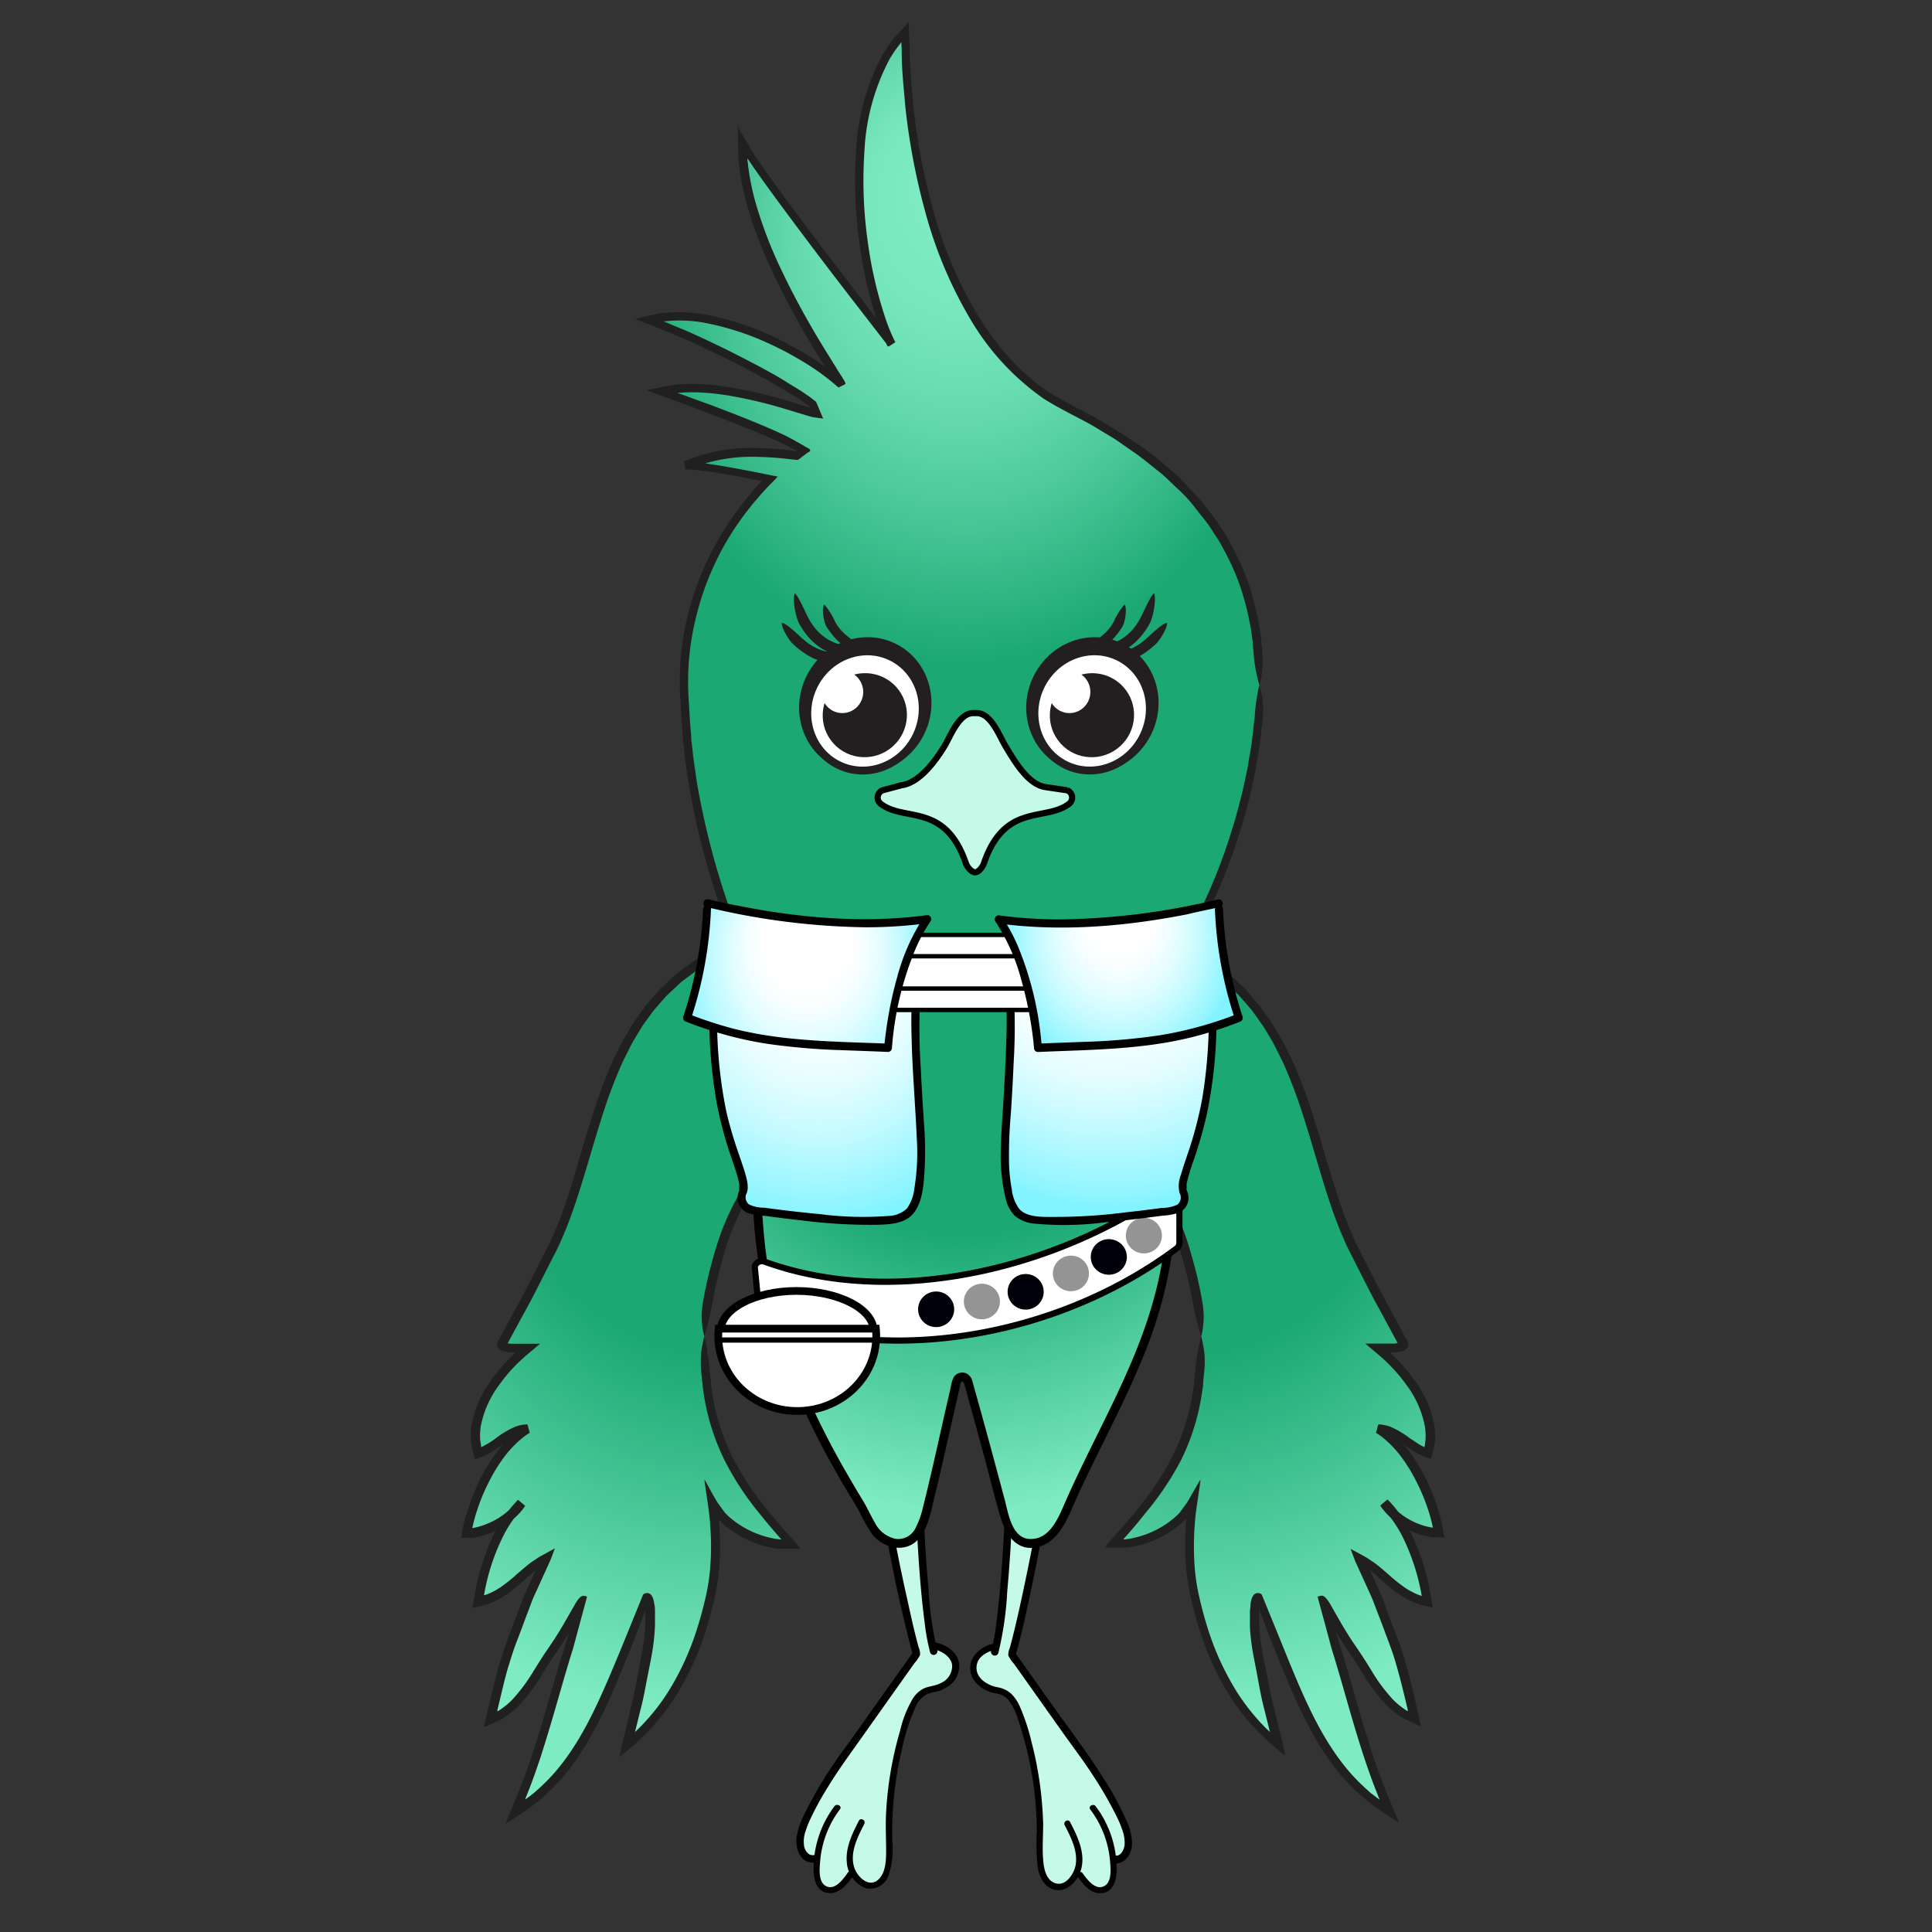 <svg xmlns="http://www.w3.org/2000/svg" xmlns:xlink="http://www.w3.org/1999/xlink" viewBox="0 0 300 300"><rect x="0" y="0" width="300" height="300" fill="#333333" stroke="none"/><defs><style>.cls-1,.cls-29{fill:#c5fae8;}.cls-2{fill:url(#New_Gradient_Swatch_17);}.cls-10,.cls-11,.cls-13,.cls-17,.cls-27,.cls-3{fill:#fff;}.cls-12,.cls-13,.cls-14,.cls-17,.cls-23,.cls-24,.cls-29,.cls-3{stroke:#000;}.cls-11,.cls-12,.cls-13,.cls-14,.cls-17,.cls-3{stroke-linecap:round;}.cls-11,.cls-12,.cls-13,.cls-14,.cls-17,.cls-23,.cls-24,.cls-26,.cls-27,.cls-29,.cls-3{stroke-miterlimit:10;}.cls-4{fill:url(#radial-gradient);}.cls-5{fill:url(#radial-gradient-2);}.cls-6{fill:url(#radial-gradient-3);}.cls-7{fill:url(#New_Gradient_Swatch_1);}.cls-8{fill:url(#New_Gradient_Swatch_1-2);}.cls-9{fill:url(#New_Gradient_Swatch_1-3);}.cls-11,.cls-26,.cls-27{stroke:#231f20;}.cls-11{stroke-width:0.56px;}.cls-12,.cls-14,.cls-23,.cls-24,.cls-26{fill:none;}.cls-12,.cls-13{stroke-width:1.25px;}.cls-14{stroke-width:0.85px;}.cls-15{fill:url(#radial-gradient-4);}.cls-16{fill:url(#radial-gradient-5);}.cls-17{stroke-width:0.71px;}.cls-18{fill:url(#radial-gradient-6);}.cls-19{fill:url(#radial-gradient-7);}.cls-20{fill:url(#New_Gradient_Swatch_17-2);}.cls-21{fill:#202020;}.cls-22{fill:url(#New_Gradient_Swatch_17-3);}.cls-23{stroke-width:1.38px;}.cls-24{stroke-width:1.13px;}.cls-25{fill:url(#radial-gradient-8);}.cls-26{stroke-width:2.96px;}.cls-27{stroke-width:1.27px;}.cls-28{fill:#231f20;}</style><radialGradient id="New_Gradient_Swatch_17" cx="45.52" cy="41.21" fy="-1.297" r="89.32" gradientUnits="userSpaceOnUse"><stop offset="0.42" stop-color="#1ba873"/><stop offset="0.76" stop-color="#7eebc2"/></radialGradient><radialGradient id="radial-gradient" cx="-24499.13" cy="-13169.01" r="14.12" gradientTransform="matrix(0.2, 0.04, -0.04, 0.2, 4567.04, 3573.29)" gradientUnits="userSpaceOnUse"><stop offset="0.28" stop-color="#fff"/><stop offset="0.41" stop-color="#fbfbfb"/><stop offset="0.54" stop-color="#efefef"/><stop offset="0.67" stop-color="#dadada"/><stop offset="0.8" stop-color="#bebebe"/><stop offset="0.93" stop-color="#9a9a9a"/><stop offset="0.95" stop-color="#949494"/></radialGradient><radialGradient id="radial-gradient-2" cx="-24434.3" cy="-13202.89" r="14.12" xlink:href="#radial-gradient"/><radialGradient id="radial-gradient-3" cx="-24383.17" cy="-13242.24" r="14.12" xlink:href="#radial-gradient"/><radialGradient id="New_Gradient_Swatch_1" cx="-520.99" cy="2199.29" r="2.88" gradientTransform="matrix(1, 0.17, -0.17, 0.99, 943.98, -2013.25)" gradientUnits="userSpaceOnUse"><stop offset="0.07" stop-color="#919191"/><stop offset="0.21" stop-color="#828283"/><stop offset="0.47" stop-color="#5c5c60"/><stop offset="0.83" stop-color="#1f1f27"/><stop offset="1" stop-color="#00000a"/></radialGradient><radialGradient id="New_Gradient_Swatch_1-2" cx="-507.4" cy="2194.05" r="2.88" xlink:href="#New_Gradient_Swatch_1"/><radialGradient id="New_Gradient_Swatch_1-3" cx="-495.3" cy="2186.21" r="2.88" xlink:href="#New_Gradient_Swatch_1"/><radialGradient id="radial-gradient-4" cx="21.77" cy="29.27" fy="4.729" r="43.04" gradientUnits="userSpaceOnUse"><stop offset="0.21" stop-color="#fff"/><stop offset="0.28" stop-color="#f7feff"/><stop offset="0.38" stop-color="#e3fdff"/><stop offset="0.51" stop-color="#c1faff"/><stop offset="0.66" stop-color="#92f5ff"/><stop offset="0.71" stop-color="#81f4ff"/></radialGradient><radialGradient id="radial-gradient-5" cx="68.75" cy="29.27" fy="-12.677" r="71.76" gradientUnits="userSpaceOnUse"><stop offset="0.27" stop-color="#fff"/><stop offset="0.31" stop-color="#f7feff"/><stop offset="0.37" stop-color="#e3fdff"/><stop offset="0.44" stop-color="#c1faff"/><stop offset="0.53" stop-color="#92f5ff"/><stop offset="0.55" stop-color="#81f4ff"/></radialGradient><radialGradient id="radial-gradient-6" cx="20.06" cy="12.32" fy="4.466" r="21.14" gradientTransform="translate(0 -2.07) scale(1 1.17)" gradientUnits="userSpaceOnUse"><stop offset="0.34" stop-color="#fff"/><stop offset="0.43" stop-color="#f7feff"/><stop offset="0.57" stop-color="#e3fdff"/><stop offset="0.74" stop-color="#c1faff"/><stop offset="0.94" stop-color="#92f5ff"/><stop offset="1" stop-color="#81f4ff"/></radialGradient><radialGradient id="radial-gradient-7" cx="70.46" cy="12.32" fy="2.722" r="34.01" gradientTransform="translate(0 -1.22) scale(1 1.1)" gradientUnits="userSpaceOnUse"><stop offset="0.15" stop-color="#fff"/><stop offset="0.2" stop-color="#f7feff"/><stop offset="0.29" stop-color="#e3fdff"/><stop offset="0.4" stop-color="#c1faff"/><stop offset="0.52" stop-color="#92f5ff"/><stop offset="0.55" stop-color="#81f4ff"/></radialGradient><radialGradient id="New_Gradient_Swatch_17-2" cx="124.4" cy="73.25" fx="108.465" fy="-5.785" r="89.42" xlink:href="#New_Gradient_Swatch_17"/><radialGradient id="New_Gradient_Swatch_17-3" cx="24458.2" cy="73.25" fx="24442.262" fy="-5.785" r="89.42" gradientTransform="matrix(-1, 0, 0, 1, 24492.8, 0)" xlink:href="#New_Gradient_Swatch_17"/><radialGradient id="radial-gradient-8" cx="52.93" cy="62.81" fy="28.129" r="102.05" gradientTransform="translate(0 -7.25) scale(1 1.12)" gradientUnits="userSpaceOnUse"><stop offset="0.07" stop-color="#7eebc2"/><stop offset="0.15" stop-color="#78e7bd"/><stop offset="0.25" stop-color="#67dbb0"/><stop offset="0.36" stop-color="#4bc899"/><stop offset="0.49" stop-color="#24ae7a"/><stop offset="0.52" stop-color="#1ba873"/></radialGradient><symbol id="Bird_Body_MASTER_1_12" data-name="Bird_Body_MASTER_1 12" viewBox="0 0 174.03 140.88"><path class="cls-20" d="M119.7,62c0,15.3-4.14,22.57-14.14,33.57,4.55.46,10.81-2.63,12.81-6.63a44.34,44.34,0,0,0-.5,6.66,45.81,45.81,0,0,0,.53,6.8A54.74,54.74,0,0,0,123,116.5a35.91,35.91,0,0,0,3.95,6.26,33,33,0,0,0,5.24,5.34c-.73-2.6-1.34-5.15-1.89-7.66s-1-5-1.44-7.5c-.88-5-.44-10.5.54-8.09s1.89,4.92,2.83,7.42c4,9.67,8,20.67,18,26.67-4-9-6-18-8.74-26.74-.63-2.08-1.28-4.14-2-6.19s-.22-1.64.94.49,2.41,4.19,3.78,6.19c3,4.25,5,9.25,10,11.25-1-4-2-9-3.75-13.38q-1.12-3.28-2.44-6.45t-2.81-6.17c4,2,6,6,11,7-1-6-3-12-7-16a11.53,11.53,0,0,0,8.86,4.88c-1-6-4.86-13.88-9.86-16.88,3,0,5,3,8,4,2-6-3-13-8-17,2,0,5,0,4-1-1.5-2.75-2.94-5.38-4.32-8s-2.7-5.17-4-7.82c-6.71-14.2-7-34.5-23-45.2-5.32-3.56-20.17,1.22-21.2,9.28C96.29,39.05,109.1,24,116.57,46.45,118.71,52.88,119.7,58.92,119.7,62Z"/><path class="cls-21" d="M119.7,62a25.39,25.39,0,0,0-.59,2.59,21.83,21.83,0,0,0-.37,2.86c0,.27-.07.67-.12,1.17,0,.25-.05.52-.08.81l0,.22v0l-.07.49c-.13.75-.21,1.51-.37,2.25a34.61,34.61,0,0,1-3,8.89,45.12,45.12,0,0,1-5.4,8.27c-1,1.32-2.16,2.62-3.3,3.92l-1.45,1.62-.76.93-.09.12c-.07.05,0,.06,0,.05l.31,0,.63,0c.43,0,.84,0,1.25,0h1.16a12.74,12.74,0,0,0,1.38-.2,16.71,16.71,0,0,0,5.2-2,14.76,14.76,0,0,0,2.31-1.62,6.17,6.17,0,0,0,.54-.48l.39-.38h0s0-.06,0,.07l-.09,1.35a45.69,45.69,0,0,0,0,5.61,33.43,33.43,0,0,0,.8,5.6q.61,2.76,1.48,5.47a45.74,45.74,0,0,0,4.75,10.39,35.35,35.35,0,0,0,3.45,4.62c.64.72,1.31,1.42,2,2.08l.85.78c.34.3.7.61,1,.89l1,.83.52.43.27.22-.07-.32c-.19-.86-.34-1.64-.58-2.6l-.53-2.13-.67-2.72c-.49-1.81-.81-3.66-1.17-5.49s-.77-3.69-1-5.48c-.11-.9-.18-1.81-.21-2.72,0-.46,0-.91,0-1.36l0-.67c0-.19,0-.22,0-.2h0l.09.26.83,2.16.82,2.15.41,1.08.21.53.26.63c2.76,6.75,5.48,13.56,9.9,19.15a32,32,0,0,0,3.6,3.85l1,.87,1,.8.64.49,1,.68,2.07,1.36.52.33.25.17c.07.06,0,0,0-.07l-.06-.14-.46-1.12-.95-2.25-.66-1.61-.44-1.13c-.59-1.51-1.12-3-1.62-4.54-2-6-3.51-11.91-5.19-17.34-.31-1-.6-1.87-.88-2.75h0c.25.41.5.82.75,1.21.64,1,1.32,2,1.94,2.91s1.18,1.86,1.76,2.77a29,29,0,0,0,3.65,4.9,12.58,12.58,0,0,0,2.16,1.81,4.15,4.15,0,0,0,.57.35,7.17,7.17,0,0,0,1.06.55l1.06.48.52.24.26.12.05,0v-.07l0-.14L154,119.56c-.58-2.39-1.06-4.13-1.36-5.13-.45-1.52-.94-3-1.46-4.26s-1-2.55-1.4-3.71-.81-2.25-1.27-3.24l-1.26-2.76-.25-.55h0l.07,0c.23.19.46.36.66.54l1.15,1a27.23,27.23,0,0,0,2.76,2.23,4.28,4.28,0,0,0,.64.41,5.35,5.35,0,0,0,.9.51,10.36,10.36,0,0,0,1.62.68,9,9,0,0,0,1,.29l1.25.3c.18.1.06-.13.06-.21l-.06-.36-.12-.73c0-.26-.09-.52-.13-.78s-.07-.34-.1-.51a35.77,35.77,0,0,0-3.28-9.83,21.92,21.92,0,0,0-2-3.24,18.6,18.6,0,0,0-1.4-1.62l-.19-.2h0c-2.3,1.88-.63.53-1.14,1l0,0,0,.06.09.12a5.2,5.2,0,0,0,.35.47,9.48,9.48,0,0,0,.79.89,12.89,12.89,0,0,0,4.25,2.8,11.49,11.49,0,0,0,2.71.75l.57.06.67,0,.67,0H159s0-.09,0-.14l-.06-.31c-.15-.81-.31-1.82-.41-2.13-.14-.61-.34-1.37-.72-2.53a32,32,0,0,0-2-4.82,27.41,27.41,0,0,0-2.14-3.51,19.19,19.19,0,0,0-3.7-4,7.52,7.52,0,0,0-.64-.47l-.34-.23-.18-.11-.08-.06h0c-.77,2.77-.21.77-.38,1.39h.05a4.35,4.35,0,0,1,1.34.26,12.51,12.51,0,0,1,2.84,1.7c.51.36,1,.74,1.63,1.1.3.17.61.35.94.51s.59.25.89.36l.48.18c.14,0,.36.22.36,0s.18-.66.28-1,.13-.53.2-.79.1-.77.15-1.16a11.36,11.36,0,0,0-.11-2.39h0A17.56,17.56,0,0,0,154.1,69a27.62,27.62,0,0,0-3.28-3.81l-.49-.46-.09-.09h.14l.75-.05a6.6,6.6,0,0,0,.82-.13,3,3,0,0,0,.47-.14,1.77,1.77,0,0,0,.29-.16,1,1,0,0,0,.35-.36,1,1,0,0,0,.14-.67,1.21,1.21,0,0,0-.19-.47.63.63,0,0,0-.1-.12h0l-.07-.14-.36-.66L151,59c-1-1.86-2.08-3.76-3.09-5.78L144.75,47a64.92,64.92,0,0,1-2.7-6.84c-1.63-4.79-3-10-4.72-15.26A77.88,77.88,0,0,0,134.25,17l-1-1.95a18.89,18.89,0,0,0-1.05-1.92l-1.14-1.9-1.3-1.82-.66-.91-.73-.85L126.9,5.89l-1.66-1.55-.83-.78c-.29-.25-.61-.47-.91-.7l-1.84-1.38A7.16,7.16,0,0,0,119.43.42a13.72,13.72,0,0,0-4.76-.36,22.85,22.85,0,0,0-9,2.8,17.13,17.13,0,0,0-3.83,2.87,10.07,10.07,0,0,0-2.56,4.2,10.5,10.5,0,0,0-.26,1.24l-.13,1.15c-.09.76-.18,1.53-.24,2.31-.14,1.54-.22,3.09-.23,4.65a26.65,26.65,0,0,0,.36,4.7,11.66,11.66,0,0,0,1.72,4.54,11.89,11.89,0,0,0,3.54,3.26c1.3.85,2.58,1.6,3.74,2.48a19.63,19.63,0,0,1,5.52,6.56,40.64,40.64,0,0,1,3.18,8c.41,1.38.78,2.76,1.1,4.14l.14.58c.06.27.11.54.17.79.22,1,.37,1.85.45,2.32A47.32,47.32,0,0,0,119.7,62a13.1,13.1,0,0,0,.16-5.61c-.08-.48-.23-1.34-.45-2.38q-.09-.39-.18-.81l-.13-.6c-.33-1.41-.71-2.81-1.13-4.22a41.49,41.49,0,0,0-3.3-8.3,21,21,0,0,0-5.94-7c-2.45-1.91-5.4-3.05-6.94-5.38a10.29,10.29,0,0,1-1.48-4,24.19,24.19,0,0,1-.33-4.44c0-1.5.08-3,.22-4.52.06-.76.15-1.52.23-2.27l.13-1.14a8.07,8.07,0,0,1,.22-1c.79-2.68,3.14-4.76,5.67-6.18a21.44,21.44,0,0,1,8.35-2.61,12,12,0,0,1,4.21.3,5.61,5.61,0,0,1,1.81.87L122.57,4c.29.22.59.43.87.67l.79.74,1.59,1.48,1.42,1.63.7.82.63.87L129.82,12l1.1,1.83a18.78,18.78,0,0,1,1,1.87l.95,1.89a78,78,0,0,1,3,7.78c1.74,5.22,3.07,10.41,4.72,15.27a65.11,65.11,0,0,0,2.77,7l3.19,6.29c1,2,2.11,3.94,3.1,5.8l1.47,2.73.36.66.11.19.11.15s0,0,0,0l.14-.08a.18.18,0,0,1,.07,0,.29.29,0,0,1,.17-.05c.08,0,0,0,0,0s0,0,0,0-.12-.12-.28-.32c0,0,0,0,0,0a.9.9,0,0,1-.23.07l-.63.1-.67,0-1.3,0h-2.68c-.06,0-.15,0-.06,0L148.39,65c.18.15.36.3.52.45l.4.36c.16.15.32.29.46.44a26.6,26.6,0,0,1,3.11,3.61,16.19,16.19,0,0,1,3,6.77h0a9.69,9.69,0,0,1,.09,2.07l-.12,1-.06.23h0l0,0a7.82,7.82,0,0,1-.81-.43c-.53-.32-1-.68-1.54-1a14.27,14.27,0,0,0-3.2-1.89,5.76,5.76,0,0,0-1.82-.35h-.08c-.17.62.38-1.39-.39,1.39h0l.08,0,.15.1.3.2a6,6,0,0,1,.57.42A17.7,17.7,0,0,1,152.41,82a27.14,27.14,0,0,1,2,3.33,31.35,31.35,0,0,1,1.94,4.6,24,24,0,0,1,.68,2.4c.15.62.12.52.14.61v0h-.1a10.21,10.21,0,0,1-2.35-.65A11.29,11.29,0,0,1,151,89.88a9.62,9.62,0,0,1-.68-.77c-.12-.13-.2-.27-.3-.4l-.08-.1,0,0,0,0c-.52.42,1.14-1-1.16.94h0l.18.18a19.15,19.15,0,0,1,1.28,1.49,19.68,19.68,0,0,1,1.92,3,35,35,0,0,1,3.14,9.43l.06.32h0l-.07,0a8,8,0,0,1-1.41-.59,5.85,5.85,0,0,1-.8-.45,5.31,5.31,0,0,1-.57-.37,26.14,26.14,0,0,1-2.63-2.13l-1.17-1c-.22-.19-.46-.37-.71-.57l-.31-.23-.39-.26-.79-.53c-.52-.31-1-.56-1.6-.89l-.91-.49-.11-.06,0,.11.09.22.17.46.36.94c.1.3.33.75.49,1.12l.87,1.91c.39.85.8,1.75,1.24,2.73s.81,2.06,1.26,3.2.9,2.38,1.39,3.68,1,2.67,1.43,4.17c.29,1,.76,2.68,1.33,5.06.15.59.3,1.23.46,1.9l.12.52,0,.22h0s0,0,0,0a3.66,3.66,0,0,1-.49-.31,11.32,11.32,0,0,1-1.92-1.6,27.26,27.26,0,0,1-3.46-4.66c-.56-.9-1.14-1.84-1.77-2.79s-1.3-1.88-1.93-2.89l-.47-.75-.68-1.13-1.89-3.31c-.63-1-.91-1.14-1.12-1.23a.43.43,0,0,0-.25,0,1.26,1.26,0,0,0-.16,0,.84.84,0,0,1-.24.08.2.2,0,0,0-.19.11c.11.43.22.85.34,1.27.23.86.46,1.72.7,2.58s.47,1.75.71,2.64.49,1.87.68,2.45c1.68,5.39,3.17,11.28,5.2,17.38.52,1.52,1.05,3.06,1.65,4.6l.45,1.15.23.58c.06.13,0,.12,0,.11h0l-.36-.27-1-.76-.92-.83a30,30,0,0,1-3.43-3.68c-4.24-5.35-6.94-12-9.69-18.76q-1.14-2.82-2.3-5.65l-1.18-2.88a2.17,2.17,0,0,0-.15-.35.85.85,0,0,0-.28-.15.63.63,0,0,0-.33-.06.83.83,0,0,0-.39.09c-.38.15-.67.76-.79,1.69,0,.47-.09.89-.1,1.17l0,.73c0,.48,0,1,0,1.43,0,1,.12,1.91.23,2.85.24,1.93.67,3.72,1,5.59s.68,3.71,1.17,5.54l.68,2.76.16.63h0v0h0l-.19-.18c-.67-.63-1.31-1.3-1.92-2a33.94,33.94,0,0,1-3.31-4.42,44.31,44.31,0,0,1-4.59-10q-.84-2.64-1.44-5.33a32.71,32.71,0,0,1-.77-5.39,46.69,46.69,0,0,1,0-5.42l.1-1.37c.06-.78.18-1.78.33-2.74l.44-3,.09-.64,0-.3c0-.09,0,0-.06.06l-.12.2-1.06,1.85-.58,1-.28.49-.23.32-.93,1.27-.11.15-.12.12-.11.11-.23.22a6.14,6.14,0,0,1-.47.42,14.54,14.54,0,0,1-2.09,1.47,15.26,15.26,0,0,1-4.73,1.78,10.42,10.42,0,0,1-1.23.18h-.12s-.14.15.28-.33c1.16-1.3,2.29-2.63,3.36-4A47.14,47.14,0,0,0,116.44,82a35.88,35.88,0,0,0,3.1-9.27c.17-.78.26-1.56.39-2.34l.07-.5v-.06l0-.22c0-.3.06-.58.08-.83,0-.51.1-.93.12-1.21a17.6,17.6,0,0,0,0-2.94A26.71,26.71,0,0,0,119.7,62Z"/><path class="cls-22" d="M39.31,62c0,15.3,4.13,22.57,14.13,33.57C48.9,96.05,42.63,93,40.63,89a43.06,43.06,0,0,1,.5,6.66,44.49,44.49,0,0,1-.52,6.8A55.52,55.52,0,0,1,36,116.5,36.51,36.51,0,0,1,32,122.76a33.11,33.11,0,0,1-5.25,5.34c.74-2.6,1.35-5.15,1.89-7.66s1-5,1.45-7.5c.88-5,.43-10.5-.54-8.09s-1.89,4.92-2.83,7.42c-4,9.67-8,20.67-18,26.67,4-9,6-18,8.74-26.74.63-2.08,1.27-4.14,2-6.19s.22-1.64-.93.49-2.41,4.19-3.78,6.19c-3,4.25-5,9.25-10,11.25,1-4,2-9,3.75-13.38q1.13-3.28,2.43-6.45t2.82-6.17c-4,2-6,6-11,7,1-6,3-12,7-16A11.53,11.53,0,0,1,.88,93.82c1-6,4.86-13.88,9.86-16.88-3,0-5,3-8,4-2-6,3-13,8-17-2,0-5,0-4-1,1.5-2.75,2.93-5.38,4.31-8s2.71-5.17,4-7.82c6.71-14.2,7-34.5,22.95-45.2,5.32-3.56,20.18,1.22,21.2,9.28C62.72,39.05,49.91,24,42.44,46.45A56.45,56.45,0,0,0,39.31,62Z"/><path class="cls-21" d="M39.31,62a26.71,26.71,0,0,0-.5,2.63,17.49,17.49,0,0,0,0,2.94c0,.28.07.7.12,1.21,0,.25.06.53.09.83l0,.22v.06l.07.5c.13.78.21,1.56.38,2.34A36.29,36.29,0,0,0,42.57,82a46.1,46.1,0,0,0,5.57,8.53c1.07,1.35,2.2,2.68,3.35,4l.29.33h-.13a10,10,0,0,1-1.22-.18,15.17,15.17,0,0,1-4.73-1.78,14,14,0,0,1-2.09-1.47,4.81,4.81,0,0,1-.48-.42l-.22-.22-.12-.11-.11-.12a.76.76,0,0,1-.11-.14l-.93-1.28-.23-.32-.29-.49-.58-1-1-1.85-.12-.2c0-.09-.09-.15-.06-.06l0,.3.1.64.44,3c.14,1,.26,2,.33,2.74l.09,1.37a42.63,42.63,0,0,1,0,5.42,32.69,32.69,0,0,1-.76,5.39c-.41,1.79-.88,3.57-1.45,5.33a44.27,44.27,0,0,1-4.58,10,33.94,33.94,0,0,1-3.31,4.42c-.61.69-1.25,1.36-1.92,2l-.19.18h0v0h0l.15-.63.68-2.76c.5-1.83.82-3.69,1.18-5.54s.77-3.66,1-5.59c.11-.94.19-1.89.22-2.85,0-.48,0-.95,0-1.43l0-.73c0-.28,0-.7-.11-1.17-.12-.93-.41-1.54-.79-1.69a.79.79,0,0,0-.38-.09.69.69,0,0,0-.34.06.91.91,0,0,0-.27.15,2.21,2.21,0,0,0-.16.35q-.59,1.45-1.17,2.88-1.15,2.83-2.3,5.65C23,119.35,20.33,126,16.1,131.37a30.8,30.8,0,0,1-3.43,3.68l-.93.83-1,.76-.37.27h0s0,0,0-.11l.24-.58.45-1.15c.59-1.54,1.13-3.08,1.64-4.6,2-6.1,3.53-12,5.2-17.38.2-.58.46-1.59.69-2.45s.48-1.77.71-2.64.47-1.72.7-2.58c.11-.42.23-.84.34-1.27a.2.2,0,0,0-.19-.11A.75.75,0,0,1,20,104a1,1,0,0,0-.17,0,.42.42,0,0,0-.25,0c-.2.09-.49.19-1.11,1.23l-1.9,3.31-.67,1.13-.47.75c-.64,1-1.28,1.92-1.93,2.89s-1.21,1.89-1.78,2.79a27.77,27.77,0,0,1-3.45,4.66,11.73,11.73,0,0,1-1.92,1.6,3.76,3.76,0,0,1-.5.31s0,0,0,0h0l0-.22c.05-.18.09-.35.13-.52l.45-1.9c.57-2.38,1-4.09,1.34-5.06.44-1.5.9-2.86,1.43-4.17L10.62,107c.46-1.14.81-2.24,1.26-3.2s.86-1.88,1.24-2.73c.31-.66.59-1.29.87-1.91.17-.37.39-.82.5-1.12l.36-.94.17-.46.08-.22.05-.11-.12.06-.9.49c-.59.33-1.08.58-1.61.89l-.79.53-.38.26a3.54,3.54,0,0,0-.31.23c-.25.2-.49.38-.71.57l-1.18,1a26.48,26.48,0,0,1-2.62,2.13,5.31,5.31,0,0,1-.57.37,5.85,5.85,0,0,1-.8.45,8,8,0,0,1-1.41.59l-.07,0h0l.06-.32a34.27,34.27,0,0,1,3.14-9.43,19.59,19.59,0,0,1,1.91-3,19.32,19.32,0,0,1,1.29-1.49l.17-.18h0C8,87.58,9.62,89,9.11,88.53l0,0,0,0-.07.1c-.1.13-.19.27-.3.4a9.78,9.78,0,0,1-.69.77,11.35,11.35,0,0,1-3.74,2.47A10.15,10.15,0,0,1,1.89,93h-.1v0c0-.09,0,0,.14-.61s.32-1.29.69-2.4a30.27,30.27,0,0,1,1.94-4.6A26,26,0,0,1,6.6,82,17.43,17.43,0,0,1,10,78.36a4.94,4.94,0,0,1,.57-.42l.3-.2.15-.1.07,0h0c-.77-2.78-.22-.77-.4-1.39h-.07a5.76,5.76,0,0,0-1.82.35,14.27,14.27,0,0,0-3.2,1.89c-.51.36-1,.72-1.54,1a7.82,7.82,0,0,1-.81.43l0,0h0l-.06-.23c0-.33-.09-.65-.13-1a11.19,11.19,0,0,1,.09-2.07h0a16.23,16.23,0,0,1,3-6.77,25.81,25.81,0,0,1,3.1-3.61l.47-.44.4-.36c.15-.15.33-.3.51-.45l2.13-1.79c.09,0,0,0-.06,0H10l-1.29,0-.68,0c-.22,0-.44-.06-.62-.1a.79.79,0,0,1-.23-.07s0,0,0,0c-.17.2-.18.26-.28.32s0,0,0,0,0,0,0,0a.34.34,0,0,1,.17.05l.07,0,.14.08s0,0,0,0l.12-.15.1-.19.36-.66,1.48-2.73c1-1.86,2.08-3.76,3.09-5.8l3.2-6.29a65.11,65.11,0,0,0,2.77-7c1.65-4.86,3-10,4.72-15.27a75.66,75.66,0,0,1,3-7.78c.31-.63.63-1.26.95-1.89a18.78,18.78,0,0,1,1-1.87c.36-.61.73-1.22,1.1-1.83s.83-1.16,1.24-1.75l.63-.87.71-.82,1.42-1.63,1.58-1.48.8-.74c.28-.24.58-.45.87-.67l1.75-1.31A5.56,5.56,0,0,1,40,1.86a12.09,12.09,0,0,1,4.22-.3,21.34,21.34,0,0,1,8.34,2.61c2.53,1.42,4.88,3.5,5.68,6.18a6.57,6.57,0,0,1,.21,1l.13,1.14c.09.75.18,1.51.23,2.27.14,1.51.23,3,.23,4.52a25.1,25.1,0,0,1-.33,4.44,10.3,10.3,0,0,1-1.49,4c-1.53,2.33-4.48,3.47-6.94,5.38a21.09,21.09,0,0,0-5.93,7A41.53,41.53,0,0,0,41,48.4c-.41,1.41-.79,2.81-1.12,4.22l-.14.6c-.06.28-.12.55-.17.81-.22,1-.38,1.9-.46,2.38A12.93,12.93,0,0,0,39.31,62a47.39,47.39,0,0,0,1.3-5.36c.09-.47.24-1.31.46-2.32,0-.25.11-.52.17-.79l.14-.58c.32-1.38.69-2.76,1.09-4.14a40.07,40.07,0,0,1,3.19-8,19.63,19.63,0,0,1,5.52-6.56c1.16-.88,2.43-1.63,3.73-2.48a11.92,11.92,0,0,0,3.55-3.26A11.82,11.82,0,0,0,60.18,24a25.72,25.72,0,0,0,.35-4.7c0-1.56-.09-3.11-.23-4.65-.06-.78-.14-1.55-.23-2.31l-.13-1.15a8.85,8.85,0,0,0-.27-1.24,10,10,0,0,0-2.56-4.2,16.85,16.85,0,0,0-3.82-2.87A22.9,22.9,0,0,0,44.34.06a13.72,13.72,0,0,0-4.76.36,7.21,7.21,0,0,0-2.24,1.06L35.51,2.86c-.31.23-.62.45-.91.7l-.84.78L32.11,5.89,30.62,7.6l-.74.85-.65.91-1.3,1.82-1.14,1.9A19,19,0,0,0,25.73,15c-.33.66-.65,1.31-1,1.95a80.28,80.28,0,0,0-3.08,8C19.91,30.18,18.58,35.37,17,40.16A62.84,62.84,0,0,1,14.25,47c-1.09,2.15-2.14,4.23-3.17,6.25S9,57.17,8,59L6.53,61.75l-.36.66-.08.14h0a.63.63,0,0,0-.1.12,1.63,1.63,0,0,0-.19.47,1.09,1.09,0,0,0,.14.67,1.19,1.19,0,0,0,.35.36,2.31,2.31,0,0,0,.3.16,2.69,2.69,0,0,0,.47.14,6.46,6.46,0,0,0,.81.13l.76.05h.13l-.08.09c-.17.15-.34.3-.49.46A27,27,0,0,0,4.91,69a17.72,17.72,0,0,0-3.24,7.42h0a12.05,12.05,0,0,0-.1,2.39c.05.39.09.78.15,1.16s.13.53.2.79.18.66.28,1,.21.08.36,0L3,81.62c.3-.11.66-.25.89-.36s.64-.34.94-.51c.6-.36,1.13-.74,1.64-1.1A12.3,12.3,0,0,1,9.34,78a4.3,4.3,0,0,1,1.34-.26h.05c-.17-.62.39,1.38-.38-1.39h0l-.09.06-.17.11-.34.23a6.21,6.21,0,0,0-.64.47,19,19,0,0,0-3.71,4,28.61,28.61,0,0,0-2.14,3.51,32.8,32.8,0,0,0-2,4.82A24.93,24.93,0,0,0,.49,92c-.1.31-.27,1.32-.41,2.13L0,94.46c0,.05,0,.12,0,.14H.18l.68,0,.66,0,.58-.06a11.63,11.63,0,0,0,2.71-.75,12.75,12.75,0,0,0,4.24-2.8,9.59,9.59,0,0,0,.8-.89c.13-.15.23-.31.35-.47l.08-.12.05-.06,0,0c-.51-.42,1.16.93-1.14-1h0l-.2.2a20.31,20.31,0,0,0-1.39,1.62,22,22,0,0,0-2.06,3.24,36.47,36.47,0,0,0-3.28,9.83l-.09.51c-.05.26-.09.52-.13.78s-.09.49-.13.73l-.06.36c0,.08-.11.31.06.21l1.26-.3a8.71,8.71,0,0,0,1-.29,10.56,10.56,0,0,0,1.63-.68,5.35,5.35,0,0,0,.9-.51,4.06,4.06,0,0,0,.63-.41,27,27,0,0,0,2.77-2.23l1.14-1c.21-.18.44-.35.67-.54l.07,0h0c-.08.18-.17.36-.25.55l-1.26,2.76c-.47,1-.82,2.09-1.27,3.24s-.91,2.4-1.4,3.71-1,2.74-1.47,4.26c-.3,1-.78,2.74-1.35,5.13Q4.44,122,3.69,125l0,.14,0,.07.06,0,.26-.12.52-.24,1.06-.48a7.69,7.69,0,0,0,1.06-.55,4.85,4.85,0,0,0,.57-.35,13,13,0,0,0,2.16-1.81,29,29,0,0,0,3.65-4.9c.57-.91,1.14-1.84,1.76-2.77s1.3-1.89,1.94-2.91c.25-.39.5-.8.75-1.21h0l-.87,2.75C14.86,118.09,13.37,124,11.36,130c-.51,1.51-1,3-1.62,4.54l-.45,1.13-.66,1.61-.94,2.25-.47,1.12-.06.14s-.07.13,0,.07l.26-.17.52-.33L10,139l1-.68.64-.49,1-.8,1-.87a32.87,32.87,0,0,0,3.6-3.85c4.41-5.59,7.14-12.4,9.9-19.15l.26-.63.21-.53.41-1.08.82-2.15.82-2.16.1-.26h0s0,0,0,.2l0,.67c0,.45,0,.9,0,1.36,0,.91-.11,1.82-.22,2.72-.22,1.79-.66,3.65-1,5.48s-.67,3.68-1.16,5.49L26.77,125l-.53,2.13c-.25,1-.39,1.74-.58,2.6l-.07.32.26-.22.53-.43,1-.83c.34-.27.69-.59,1-.89l.85-.78c.7-.66,1.37-1.36,2-2.08a34.55,34.55,0,0,0,3.46-4.62A46.17,46.17,0,0,0,39.5,109.8q.86-2.72,1.48-5.47a35.63,35.63,0,0,0,.8-5.6,47.76,47.76,0,0,0,0-5.61l-.1-1.35c0-.13,0,0,0-.07s0,0,0,0h0l.39.38c.17.17.35.33.53.48a15.76,15.76,0,0,0,2.31,1.62,16.9,16.9,0,0,0,5.2,2,12.92,12.92,0,0,0,1.39.2h1.16c.41,0,.82,0,1.24,0l.63,0,.32,0c.07,0,.1,0,0-.05l-.09-.12-.77-.93-1.44-1.62c-1.15-1.3-2.25-2.6-3.31-3.92a45.64,45.64,0,0,1-5.4-8.27,34.58,34.58,0,0,1-3-8.89c-.16-.74-.24-1.5-.37-2.25l-.07-.49v0l0-.22q0-.44-.09-.81c-.05-.5-.09-.9-.12-1.17a23.86,23.86,0,0,0-.36-2.86C39.76,63.77,39.56,63,39.31,62Z"/><path class="cls-23" d="M12.24,71.35"/><path class="cls-24" d="M174,39.49"/></symbol><symbol id="Bird_Head_1_10" data-name="Bird_Head_1 10" viewBox="0 0 101.72 154.29"><path class="cls-25" d="M101.08,107.26v-.2C101.08,91.39,95.72,75,69.34,62,57,55.91,44.16,36.13,43.75,1.65c-12,12-6.9,41.47-2.16,50.52,0,0-22.73-29.12-24.15-32.65-.57,15.69,15.92,38.53,16,39.13-5-4.72-20.52-13.51-31.14-10.43C10.2,51,24.83,58.48,28.82,61.79a12.94,12.94,0,0,0,.76,1.54c-1.09.11-16.09-6-25.31-3.58,3.11,1.08,18.11,6.33,23.13,9.47-.37.27-.73.56-1.1.84C21.13,69.5,15,68.78,8.23,71.75c2.72,0,10.57,1.48,13.67,2.13A46.38,46.38,0,0,0,8,107.06a49.12,49.12,0,0,0,.27,5c1,21.47,10.08,40.51,10.08,40.51l26.3-.05a46.94,46.94,0,0,0,9.91,1.07,46.38,46.38,0,0,0,10.07-1.11l22.7,0A90.28,90.28,0,0,0,101,112.78,38,38,0,0,0,101.08,107.26Z"/><path class="cls-21" d="M101.08,107.26a14,14,0,0,0,.47-4.94c0-.36,0-.95-.14-1.67,0-.09,0-.18,0-.27l0-.14c-.07-.53-.13-1.06-.2-1.59s-.24-1.33-.36-2a41.73,41.73,0,0,0-2.34-7.93,37.91,37.91,0,0,0-1.82-3.81c-.34-.62-.67-1.26-1-1.87l-1.18-1.79c-.75-1.23-1.73-2.29-2.6-3.45s-2-2.14-2.93-3.22-2.14-2-3.24-3-2.29-1.85-3.48-2.73L78.5,66.37l-3.82-2.3c-2.6-1.44-5.35-2.73-7.77-4.27l-1.79-1.26-1.67-1.42a20.85,20.85,0,0,1-1.59-1.53A20.82,20.82,0,0,1,60.35,54a41.61,41.61,0,0,1-2.74-3.46c-.42-.61-.88-1.19-1.27-1.82l-1.16-1.89a67.85,67.85,0,0,1-6.84-16.26A106.24,106.24,0,0,1,45.1,13.49c-.23-2.85-.53-5.67-.57-8.47,0-.82-.05-1.63-.08-2.44L44.37.48V.09s0-.14,0-.07L44,.41l-.71.77-.7.77A6.77,6.77,0,0,0,42,2.6l-.65.85c-.43.57-.8,1.18-1.18,1.77a36.47,36.47,0,0,0-4.32,15.56,71,71,0,0,0,.54,14.91,68.68,68.68,0,0,0,3,13.1,30.17,30.17,0,0,0,1.18,2.92l.34.69,0,.05c-1,.65,1.38-.84,1.12-.7l-.05-.08-.12-.14-.23-.3-.9-1.15Q39,47.77,37.39,45.67h0c-4.53-5.88-8.83-11.52-12.56-16.56C23,26.59,21.24,24.23,19.76,22l-.28-.41s-.14-.23-.22-.36L19,20.85l-1-1.67c-.32-.52-.65-1.13-1-1.72L16.84,17l-.12-.22s0,0,0,0v.15c0,.28,0,.56,0,.84,0,1.11.06,2.19.09,3.23,0,.52,0,1,.05,1.53s.07.56.1.85a42,42,0,0,0,1.79,8c.33,1.06.12.41-.73-2.43a72.33,72.33,0,0,0,4.57,12c1.73,3.65,3.54,7,5.31,10,.88,1.5,1.75,2.92,2.59,4.26l1.24,1.95c.2.31.4.62.59.93l.29.45a.8.8,0,0,0,.08.13l0,0,0,0h0c.06,0-.12,0,.13,0,.39-.24-.11.45,1-.53v0a39.19,39.19,0,0,0-6.11-4.43,57.18,57.18,0,0,0-6.89-3.54l.27.12,1.2.53,1.91.93h0a45.75,45.75,0,0,0-13-4.48A24.34,24.34,0,0,0,5.49,47l-.67.06-.37,0a4.17,4.17,0,0,0-.6.1l-2.39.52L.29,48,0,48l.25.1.54.21,2.1.8L4,49.56l.63.25,1,.4,1.88.8c1.21.52,2.31,1,3.33,1.49,2,1,3.7,1.77,5.08,2.47,2.75,1.4,4.36,2.28,5.28,2.79l1.17.66,1.37.79c.52.32,1.25.73,2.17,1.33.48.29,1,.64,1.56,1,.27.19.57.44.84.64,0-.06,0,.06,0,.08s0,.07,0,.06l-.09,0-.74-.23-3.34-1a71.94,71.94,0,0,0-8.7-2A43.32,43.32,0,0,0,10,58.53a30,30,0,0,0-3.11.12,24.05,24.05,0,0,0-2.92.49l-1.51.3L2,59.52l-.19,0-.07,0,.1,0,.78.27L7.8,61.7,11.22,63c2.33.87,4.8,1.81,7.38,2.86,1,.4,2.2.9,4,1.69.87.4,1.88.86,3,1.46l.43.22.09.06.11.06h0c-.16.12-.1.08-.11.09L25,69.25a56.23,56.23,0,0,0-6-.36,28.23,28.23,0,0,0-7.64,1c-.69.19-1.39.44-2.11.69l-1.08.44L8,71.12H8c.55,2.54.16.7.29,1.27h.33l.56,0c1.51.11,3.15.36,4.85.63s3.51.61,5.39,1l1.11.22h.08s0,0,0,0l-.55.56c-.36.38-.7.79-1,1.19h0a48,48,0,0,0-5.73,8.13A46.92,46.92,0,0,0,8.67,95.77a44.76,44.76,0,0,0-1.2,14.51c.06,1.3.15,2.61.24,3.93l.15,2c.07.67.15,1.34.23,2,.13,1.36.33,2.73.55,4.11s.47,2.77.74,4.18a126,126,0,0,0,4.68,17.21c1,2.91,2.14,5.83,3.45,8.75l.23.51.12.27c.06.06.19,0,.28,0h9.3l9.82,0h6.85a2.93,2.93,0,0,1,.48,0c.83.18,1.67.33,2.51.47a47.37,47.37,0,0,0,15.38-.09l1.27-.24a5.6,5.6,0,0,1,1.13-.19h2.56l11.07,0h9s.06,0,.08,0l0-.07.2-.29.46-.7.74-1.19A85.93,85.93,0,0,0,94.18,141,90.26,90.26,0,0,0,98,130.75c.57-1.73,1-3.49,1.47-5.23.21-.87.39-1.75.58-2.63s.4-1.75.53-2.63l.45-2.63c.08-.44.13-.88.18-1.32l.13-1.08,0-.19.09-.71c.11-.92.21-1.69.23-2.13a12.37,12.37,0,0,0-.61-4.94,32.3,32.3,0,0,0-.71,4.84c0,.42-.13,1.17-.24,2.08,0,.22,0,.46-.08.7l0,.19-.13,1.06c-.05.44-.1.87-.18,1.3-.15.86-.3,1.72-.44,2.59s-.33,1.73-.52,2.59-.37,1.73-.58,2.59c-.46,1.72-.88,3.45-1.44,5.16A90.29,90.29,0,0,1,93,140.49a85.68,85.68,0,0,1-5,9.71l-.72,1.16-.3.45H78.51l-11.07,0H64.88c-.12,0-.17,0-.43,0l-.34.07-.62.13-1.24.23a49.51,49.51,0,0,1-5,.58,45.89,45.89,0,0,1-9.95-.49c-.82-.13-1.63-.29-2.44-.46a3.71,3.71,0,0,0-.76,0H37.26l-9.82,0H18.73v0c-1.27-2.86-2.39-5.76-3.4-8.64a125.18,125.18,0,0,1-4.63-17c-.27-1.39-.54-2.76-.73-4.13s-.42-2.71-.55-4.05l-.23-2c0-.67-.09-1.33-.14-2-.1-1.31-.18-2.61-.24-3.87A43.47,43.47,0,0,1,10,96.09a46.14,46.14,0,0,1,4.41-11.24A46.88,46.88,0,0,1,19.94,77h0c.34-.39.67-.78,1-1.15.51-.54,1-1.07,1.54-1.59l.52-.54.13-.14.06-.06-.09,0-.37-.08-1.38-.28-1.74-.35q-2.84-.55-5.42-1c-1.73-.28-3.37-.53-5-.64-.2,0-.4,0-.61,0H8.23c.13.57-.29-1.27.27,1.28h.05l.13-.06,1-.41c.68-.25,1.34-.48,2-.66a26.84,26.84,0,0,1,7.28-1,54.59,54.59,0,0,1,5.84.35l1.36.15.3,0,.24-.17.36-.28.92-.7c1.12-.51-.15-.78-.56-1.12l-.8-.46-.45-.24C25,67.16,24,66.69,23.1,66.29c-1.78-.8-3-1.3-4-1.71-2.6-1.06-5.07-2-7.42-2.88-1.18-.42-2.32-.84-3.43-1.25L6.92,60H7a26.72,26.72,0,0,1,2.94-.11,41.32,41.32,0,0,1,5.37.54,74.63,74.63,0,0,1,8.55,2l3.32,1,.75.23.63.18a3.24,3.24,0,0,0,.64.12c.41.07.81.13,1.2.16l.15,0L30.46,64l-.11-.27c-.07-.17-.14-.34-.22-.51l-.42-1c-.06-.16-.13-.32-.2-.48l-.14-.29c-.05-.09-.15-.13-.21-.19-.36-.28-.64-.51-.95-.72-.6-.41-1.13-.78-1.61-1.08-1-.62-1.68-1-2.21-1.36L23,57.26l-1.18-.66c-.94-.52-2.56-1.4-5.34-2.81-1.38-.71-3.07-1.53-5.11-2.49-1-.47-2.14-1-3.36-1.51L6.11,49l-1-.42-.41-.16h0l.92-.08a22.81,22.81,0,0,1,5.46.26,44.64,44.64,0,0,1,12.58,4.35h0L21.78,52l-1.17-.51c-.54-.24-.61-.27-.26-.11a54,54,0,0,1,6.72,3.44A38,38,0,0,1,33,59.12h0c2.23-1.1.61-.32,1.11-.57l0-.05,0-.11-.09-.21a2.77,2.77,0,0,0-.19-.34l-.29-.47-.6-.93-1.23-2q-1.26-2-2.58-4.23c-1.75-3-3.54-6.26-5.25-9.86a70.17,70.17,0,0,1-4.48-11.8c.82,2.77,1,3.41.71,2.37a40.47,40.47,0,0,1-1.74-7.78c0-.24-.06-.48-.1-.72v-.12a1.93,1.93,0,0,0,0-.24v-.06l0,.05.09.14.37.53c1.5,2.23,3.24,4.59,5.1,7.12,3.74,5.05,8,10.69,12.58,16.58h0l3.41,4.41.9,1.16.23.29.12.15,0,.08c-.22.18,2.11-1.37,1.11-.74l0,0-.32-.65c-.41-.89-.79-1.82-1.13-2.79a66.94,66.94,0,0,1-3-12.84,69.79,69.79,0,0,1-.53-14.63,35.23,35.23,0,0,1,4.14-15c.36-.56.7-1.13,1.11-1.66l.61-.8c.14-.19.1-.13.11-.14h0l.06,1.78c0,2.83.34,5.68.57,8.56a107.55,107.55,0,0,0,3.29,17.3A69.08,69.08,0,0,0,54,47.5,41.14,41.14,0,0,0,66.17,60.91c2.62,1.66,5.28,2.89,7.85,4.32l3.76,2.27L81.37,70c1.17.86,2.27,1.79,3.4,2.67s2.11,1.93,3.16,2.89,2,2,2.86,3.14,1.79,2.15,2.52,3.34l1.14,1.74c.36.59.67,1.2,1,1.8a40.15,40.15,0,0,1,1.76,3.69,41,41,0,0,1,2.26,7.67c.12.65.28,1.29.35,1.94s.13,1,.2,1.55l0,.13,0,.27c.1.69.11,1.27.15,1.62A24.59,24.59,0,0,0,101.08,107.26Z"/><ellipse class="cls-26" cx="37.34" cy="110.52" rx="9.62" ry="9.13" transform="translate(-78.44 96.17) rotate(-64.27)"/><ellipse class="cls-27" cx="37.29" cy="111.44" rx="9.73" ry="9.24" transform="translate(-79.29 96.65) rotate(-64.27)"/><ellipse class="cls-28" cx="37.27" cy="112.11" rx="6.83" ry="6.78" transform="translate(-59.22 43.93) rotate(-36.36)"/><ellipse class="cls-10" cx="33.62" cy="108.36" rx="3.38" ry="3.42"/><path class="cls-29" d="M53.61,136.08c-3.41-9.93-10-6.63-13.82-9.66a1.27,1.27,0,0,1,.34-2.15l3.06-.82c2.8-.37,5.35-3.67,7-6.4,1-1.71,2.35-5.37,4.71-5.27h.35c2.37-.1,3.7,3.56,4.72,5.27,1.62,2.73,3.78,6.35,6.58,6.71l3.45.51a1.27,1.27,0,0,1,.34,2.15c-3.83,3-10.41-.27-13.82,9.66-.16.48-.78,1.44-1.41,1.45S53.77,136.58,53.61,136.08Z"/><path class="cls-28" d="M36.44,101.47c-.24-.65-.36-1-.78-1.26a10.4,10.4,0,0,1-1.46-1.07,9.35,9.35,0,0,1-1-1,9,9,0,0,1-.77-1.18,10.66,10.66,0,0,0-1.73-2.74c-.44.52-.12,2.74.32,3.51A10.74,10.74,0,0,0,32,99.1a10.12,10.12,0,0,0,1.15,1.23,9.2,9.2,0,0,0,1.75,1.28A1.55,1.55,0,0,0,36.44,101.47Z"/><path class="cls-28" d="M34.72,101.72a4,4,0,0,0-1.63-1.08,7.34,7.34,0,0,1-2.29-1.1,8.63,8.63,0,0,1-1.48-1.36,10.29,10.29,0,0,1-1.15-1.7c-.53-1-1.58-3.5-2.22-4.08-.45.73.08,3.82.7,4.92a11.51,11.51,0,0,0,1.36,2A10,10,0,0,0,29.79,101a8.78,8.78,0,0,0,2.85,1.35A2.18,2.18,0,0,0,34.72,101.72Z"/><path class="cls-28" d="M32.83,102.51c-.67-.38-.91-.61-1.42-.66a5.59,5.59,0,0,1-1.89-.54,9.13,9.13,0,0,1-1.4-.82,14.42,14.42,0,0,1-1.28-1.06c-.65-.59-2.25-2.13-3-2.27-.15.72,1.12,2.84,1.85,3.5a15,15,0,0,0,1.47,1.19,10.7,10.7,0,0,0,1.65,1,6.93,6.93,0,0,0,2.47.68A1.56,1.56,0,0,0,32.83,102.51Z"/><path class="cls-28" d="M73.53,101.47c.24-.65.36-1,.78-1.26a9.84,9.84,0,0,0,1.46-1.07,9.35,9.35,0,0,0,1-1,9,9,0,0,0,.77-1.18,10.93,10.93,0,0,1,1.73-2.74c.44.52.12,2.74-.32,3.51A10.74,10.74,0,0,1,78,99.1a10.51,10.51,0,0,1-1.14,1.23,9.51,9.51,0,0,1-1.76,1.28A1.55,1.55,0,0,1,73.53,101.47Z"/><path class="cls-28" d="M75.25,101.72a4,4,0,0,1,1.64-1.08,7.31,7.31,0,0,0,2.28-1.1,8.2,8.2,0,0,0,1.48-1.36,10.29,10.29,0,0,0,1.15-1.7c.53-1,1.58-3.5,2.22-4.08.45.73-.08,3.82-.7,4.92a11.51,11.51,0,0,1-1.36,2A10,10,0,0,1,80.18,101a8.78,8.78,0,0,1-2.85,1.35A2.18,2.18,0,0,1,75.25,101.72Z"/><path class="cls-28" d="M77.15,102.51a3.39,3.39,0,0,1,1.42-.66,5.55,5.55,0,0,0,1.88-.54,9.13,9.13,0,0,0,1.4-.82,14.42,14.42,0,0,0,1.28-1.06c.65-.59,2.26-2.13,3-2.27.15.72-1.12,2.84-1.85,3.5a15.56,15.56,0,0,1-1.46,1.19,11.12,11.12,0,0,1-1.66,1,6.88,6.88,0,0,1-2.47.68A1.56,1.56,0,0,1,77.15,102.51Z"/><ellipse class="cls-26" cx="74.07" cy="110.52" rx="9.62" ry="9.13" transform="translate(-57.65 129.26) rotate(-64.27)"/><ellipse class="cls-27" cx="74.03" cy="111.44" rx="9.73" ry="9.24" transform="translate(-58.5 129.74) rotate(-64.27)"/><ellipse class="cls-28" cx="74" cy="112.11" rx="6.83" ry="6.78" transform="translate(-52.06 65.71) rotate(-36.36)"/><ellipse class="cls-10" cx="70.36" cy="108.36" rx="3.38" ry="3.42"/></symbol><symbol id="Bird_Body_MASTER_1_10" data-name="Bird_Body_MASTER_1 10" viewBox="0 0 90.52 160.76"><path class="cls-1" d="M40.78,120.78l-.21.51c-1.42-5.47-2.25-21.71-2.28-26.38l-6,1.14a244.38,244.38,0,0,0,5.26,25.38s0,.93,0,.94c-3.84,4.57-12.41,17.54-13.68,19-1.86,2.13-3.57,6.1-4.45,8.89a6,6,0,0,0-.31,3.19c.26,1,1.2,2,2.16,1.72l.41-.81a17.39,17.39,0,0,0-.2,2.4,3.79,3.79,0,0,0,1,3,2.21,2.21,0,0,0,2.55,0,7.35,7.35,0,0,0,1.91-2.08l.33-.82c.61,1.82,2.28,3.28,3.9,2.66,2.15-.83,2.3-4.08,2.22-6.61a57.35,57.35,0,0,1,3.1-20.67c.59-1.71,1.42-3.55,3-4.14.63-.23,1.33-.24,2-.51C45.44,125.83,44.86,121.75,40.78,120.78Z"/><path class="cls-1" d="M71.46,150.39c-.88-2.8-2.59-6.77-4.44-8.89-1.28-1.47-9.85-14.43-13.69-19,0,0,0-1,0-1a241.06,241.06,0,0,0,5.26-25.37l-6-1.15c0,4.68-.86,20.92-2.28,26.38l-.21-.51c-4.08,1-4.66,5-.66,6.76.63.27,1.33.27,2,.51,1.56.58,2.39,2.43,3,4.14A57.32,57.32,0,0,1,57.52,153c-.08,2.53.07,5.78,2.22,6.6,1.63.63,3.29-.83,3.9-2.65l.33.82a7.63,7.63,0,0,0,1.91,2.08,2.21,2.21,0,0,0,2.55,0,3.82,3.82,0,0,0,1-3,17.37,17.37,0,0,0-.19-2.39l.4.81c1,.22,1.9-.68,2.16-1.73A6,6,0,0,0,71.46,150.39Z"/><path d="M40.49,121.27c1.28.32,2.71,1.09,3,2.51a3,3,0,0,1-1.86,3c-.88.48-1.88.46-2.76.88a4.61,4.61,0,0,0-1.72,1.59,18.55,18.55,0,0,0-2.09,5.3,57.67,57.67,0,0,0-2.24,13.11c-.12,2.08,0,4.15,0,6.23,0,1.46-.05,3.36-1.1,4.5-1.55,1.69-3.56-.21-4.07-1.84-.74-2.38.58-4.92,1.64-7,.3-.58-.58-1.09-.88-.51-1.06,2.06-2.18,4.34-1.95,6.73a4.83,4.83,0,0,0,3.1,4.19,3.16,3.16,0,0,0,3.66-2.12,13.08,13.08,0,0,0,.6-5.39,57.4,57.4,0,0,1,1.58-15.06,31.4,31.4,0,0,1,2.19-6.78,4,4,0,0,1,2-2.12,15.08,15.08,0,0,1,1.64-.4,5.74,5.74,0,0,0,1.37-.65,3.9,3.9,0,0,0,2-4c-.36-1.76-2-2.81-3.68-3.23a.51.51,0,0,0-.27,1Z"/><path d="M26.58,157.49c-.71,1-2.07,2.91-3.53,2.09-1.23-.68-1-2.81-.9-4a16.1,16.1,0,0,1,3.2-8.39c.39-.52-.49-1-.88-.51a16.81,16.81,0,0,0-3.38,10.54c.05,1.49.57,3.26,2.28,3.49,1.88.25,3.13-1.38,4.09-2.73.38-.54-.5-1-.88-.52Z"/><path d="M21,154.59c-.73.12-1.26-.71-1.42-1.3a5,5,0,0,1,.24-2.65,13.59,13.59,0,0,1,.57-1.5,47,47,0,0,1,3-5.54c1.63-2.69,3.49-5.22,5.31-7.79q4.35-6.13,8.71-12.28a5.17,5.17,0,0,0,.91-1.35,2.82,2.82,0,0,0-.24-1.19c-.24-.87-.46-1.76-.68-2.64-.54-2.22-1-4.45-1.51-6.68-1.08-5-2.13-10.15-2.81-15.28l-.44.59,5.67-1.49-.77-.58c0,3.25.21,6.52.41,9.77.25,4.1.56,8.21,1.1,12.29a34.76,34.76,0,0,0,.89,4.85.61.61,0,0,0,1.17-.33,52.27,52.27,0,0,1-1.42-9.81c-.37-4-.62-8.06-.8-12.1-.07-1.55-.13-3.11-.14-4.67a.61.61,0,0,0-.76-.59l-5.67,1.49a.62.62,0,0,0-.45.58A214.26,214.26,0,0,0,36,117.7c.36,1.5.72,3,1.15,4.48l.07-.46L26.29,137.11a68,68,0,0,0-6.9,11.29,12.13,12.13,0,0,0-1.06,3.37c-.24,1.84.71,4.36,3,4,.76-.12.44-1.29-.32-1.16Z"/><path d="M50.15,120.41a4.9,4.9,0,0,0-3.53,2.72,3.54,3.54,0,0,0,.88,3.73,5.68,5.68,0,0,0,2.2,1.37c.57.19,1.19.21,1.75.43a3,3,0,0,1,1.12.82A8.6,8.6,0,0,1,54,132.19c.41,1.14.76,2.3,1.09,3.47a57.38,57.38,0,0,1,2.11,15,32,32,0,0,0,.18,6.11c.31,1.53,1.16,3.17,2.85,3.46,2.06.35,3.72-1.68,4.17-3.48.64-2.61-.66-5.25-1.82-7.5-.3-.59-1.18-.07-.88.51,1,1.91,2.13,4.13,1.79,6.35-.22,1.46-1.62,3.66-3.38,3-1.47-.52-1.79-2.43-1.89-3.77-.16-1.92,0-3.85,0-5.77a58.84,58.84,0,0,0-1.86-13.19,33.81,33.81,0,0,0-1.9-5.79,6.6,6.6,0,0,0-1.39-2.08,4.42,4.42,0,0,0-2.31-1.08c-1.51-.3-3.34-1.39-3.32-3.14s1.61-2.56,3-2.91a.51.51,0,0,0-.27-1Z"/><path d="M63.73,158c1,1.35,2.21,3,4.09,2.73,1.71-.23,2.23-2,2.28-3.49a16.81,16.81,0,0,0-3.38-10.54c-.39-.52-1.27,0-.88.51a16.13,16.13,0,0,1,3.2,8.39c.09,1.14.32,3.19-.82,3.93-1.47.94-2.9-1-3.61-2-.38-.53-1.26,0-.88.52Z"/><path d="M69.6,155.88c1.89.32,3-1.54,3-3.21a9.22,9.22,0,0,0-.84-3.5,50.37,50.37,0,0,0-4-7.35c-2.35-3.74-5.07-7.27-7.62-10.87-2.15-3-4.31-6.07-6.45-9.11l.06.47c.87-3,1.53-6,2.19-9.1q1.24-5.68,2.26-11.41c.31-1.76.6-3.51.83-5.28a.6.6,0,0,0-.44-.58l-5.67-1.49a.61.61,0,0,0-.77.58c0,3.21-.2,6.42-.4,9.62-.25,4.07-.55,8.14-1.07,12.18a32.57,32.57,0,0,1-.89,4.79.61.61,0,0,0,1.17.32,54,54,0,0,0,1.45-10c.37-4.07.63-8.16.81-12.25.07-1.56.13-3.12.14-4.68l-.77.59,5.67,1.48-.44-.58c-.59,4.52-1.5,9-2.43,13.48-.49,2.36-1,4.72-1.55,7.07-.22.94-.45,1.88-.69,2.81-.1.4-.21.8-.31,1.19a2.85,2.85,0,0,0-.26,1.24,5.35,5.35,0,0,0,.91,1.35l1.1,1.54,2.29,3.24,4.41,6.21c1.66,2.35,3.43,4.66,5,7.09a61.83,61.83,0,0,1,4,7,17.44,17.44,0,0,1,.69,1.68,6.24,6.24,0,0,1,.41,2.59c-.09.7-.6,1.82-1.48,1.68s-1.09,1-.33,1.16Z"/><path class="cls-2" d="M15.63,11.08,12.1,44.65c-1,22.38,8.83,40.63,16.82,53.67.89,1.46,1.38,3.18,2.61,4.38a4.51,4.51,0,0,0,4.69,1.22c1.86-.77,2.59-3,3.1-4.92,1.44-5.4,3.7-16,4.92-21a.94.94,0,0,1,1.82,0c1.86,6.54,4,14.5,5.73,21,.52,1.94,1.25,4.15,3.11,4.92a4.51,4.51,0,0,0,4.69-1.22,13,13,0,0,0,2.61-4.38C68.82,83,79.68,67.62,78.8,47.74L73.94,10.63"/><path d="M14.94,11.08,13.45,25.27,11.52,43.6a55.64,55.64,0,0,0,.22,11.68,81.37,81.37,0,0,0,4.11,18.14A112.11,112.11,0,0,0,22.73,89c1.21,2.28,2.49,4.54,3.81,6.76.62,1,1.27,2.07,1.88,3.12a27.35,27.35,0,0,0,2.22,3.91c1.78,2.15,5.2,3,7.29.81,1.7-1.77,2.12-4.53,2.68-6.82,1.27-5.18,2.4-10.4,3.6-15.6l.36-1.59.18-.72a2.13,2.13,0,0,1,.19-.76c.33-.38.5.22.57.47l.66,2.35q1.36,4.92,2.7,9.86c.83,3.09,1.57,6.21,2.49,9.28.79,2.59,2.45,5.25,5.56,4.78s4.73-3.48,5.88-6.14,2.33-5.12,3.56-7.64c2.59-5.28,5.28-10.51,7.55-15.94A71.73,71.73,0,0,0,79,57.64a40.68,40.68,0,0,0,.38-10.85l-2.31-17.6-2.3-17.56-.13-1c-.11-.87-1.5-.88-1.38,0l1.69,12.95,2.64,20.14c.18,1.34.41,2.68.53,4a42,42,0,0,1-.4,9.1,59.1,59.1,0,0,1-1.87,8.74c-3.24,11.19-9.33,21.18-14,31.8-1.07,2.43-2.44,6.15-5.68,6.1-3,0-3.57-4.1-4.15-6.28-1.7-6.39-3.42-12.77-5.22-19.13a1.94,1.94,0,0,0-.87-1.3,1.67,1.67,0,0,0-1.61,0c-.88.51-.95,1.78-1.16,2.68q-.86,3.71-1.69,7.43c-.6,2.66-1.2,5.33-1.84,8q-.39,1.65-.81,3.3a14.66,14.66,0,0,1-1.24,3.53,3.11,3.11,0,0,1-3.21,1.75,4.87,4.87,0,0,1-3.31-2.5c-.73-1.24-1.3-2.55-2.05-3.79-.61-1-1.22-2-1.82-3.06a133,133,0,0,1-7.32-14.19A88.94,88.94,0,0,1,14.37,63,73.82,73.82,0,0,1,13,53.55a57.73,57.73,0,0,1-.17-8.92c.39-4.79,1-9.57,1.52-14.36l1.9-18.12.12-1.07c.09-.89-1.3-.88-1.39,0Z"/><path class="cls-3" d="M13,67.64c21.61,8,48.41,2.59,66.8-11.17a1.16,1.16,0,0,0,.46-.82V48.1a1.17,1.17,0,0,0-1.85-1.05C60.21,59.81,34,66.18,13.12,58.59a1.18,1.18,0,0,0-1.55.84l.67,6.88A1.16,1.16,0,0,0,13,67.64Z"/><ellipse id="SVGID" class="cls-4" cx="48.31" cy="65.05" rx="2.92" ry="2.88"/><ellipse id="SVGID-2" data-name="SVGID" class="cls-5" cx="62.71" cy="60.51" rx="2.92" ry="2.88"/><ellipse id="SVGID-3" data-name="SVGID" class="cls-6" cx="74.51" cy="54.39" rx="2.92" ry="2.88"/><ellipse id="SVGID-4" data-name="SVGID" class="cls-7" cx="40.91" cy="66.31" rx="2.92" ry="2.88"/><ellipse id="SVGID-5" data-name="SVGID" class="cls-8" cx="55.39" cy="63.48" rx="2.92" ry="2.88"/><ellipse id="SVGID-6" data-name="SVGID" class="cls-9" cx="68.84" cy="57.84" rx="2.92" ry="2.88"/><path class="cls-10" d="M6.05,69.81c0-3.57,5.49-6.47,12.26-6.47s12.49,2.9,12.49,6.47-5.71,6.47-12.49,6.47S6.05,73.38,6.05,69.81Z"/><path class="cls-11" d="M6.05,69.81c0-3.57,5.49-6.47,12.26-6.47s12.49,2.9,12.49,6.47-5.71,6.47-12.49,6.47S6.05,73.38,6.05,69.81Z"/><path class="cls-12" d="M6.05,69.81c0-3.57,5.49-6.47,12.26-6.47s12.49,2.9,12.49,6.47-5.71,6.47-12.49,6.47S6.05,73.38,6.05,69.81Z"/><path class="cls-13" d="M5.74,69.44a11.73,11.73,0,0,0-.07,1.2c0,6.69,5.72,12.12,12.78,12.12s12.77-5.43,12.77-12.12a11.76,11.76,0,0,0-.06-1.2Z"/><line class="cls-14" x1="31.18" y1="71.28" x2="5.72" y2="71.28"/><path class="cls-15" d="M38.67,6.52C37,15.23,37.53,23.33,38,32.18c.29,5.13.92,10.32-.13,15.35A5.56,5.56,0,0,1,36.09,51a5.81,5.81,0,0,1-2.71.86c-5.14.66-16.22-.72-22.19-1.57a2,2,0,0,1-1.6-2.88c1.43-3-7.36-12.65-3.91-39.68-.22.11,7.57,3.07,12.88,2.86C28.42,10.19,38.67,6.52,38.67,6.52Z"/><path d="M38.05,6.35a78.66,78.66,0,0,0-1.11,16c.12,5.46.61,10.89.84,16.34a36.2,36.2,0,0,1-.41,8.19A6.79,6.79,0,0,1,36.19,50a4.47,4.47,0,0,1-3,1.21,54.22,54.22,0,0,1-11.1-.3c-2.07-.19-4.14-.42-6.2-.67l-2.76-.36a5.9,5.9,0,0,1-2.48-.52,1.48,1.48,0,0,1-.36-1.9,2.51,2.51,0,0,0,.14-.66,5.28,5.28,0,0,0-.15-1.48c-.32-1.43-.86-2.82-1.32-4.21A67.59,67.59,0,0,1,7,34.46,74.18,74.18,0,0,1,5.89,11.62c.12-1.3.27-2.6.43-3.9.07-.58-.73-.81-1.09-.45-1.11,1.09,2.6,2,3.07,2.14a38.25,38.25,0,0,0,7.77,1.71,37.15,37.15,0,0,0,9.58-.66,83.38,83.38,0,0,0,8.86-2c1.45-.41,2.91-.84,4.33-1.35.77-.27.43-1.5-.34-1.23A74.4,74.4,0,0,1,27.85,8.76,53.61,53.61,0,0,1,18.24,10a27.35,27.35,0,0,1-7.4-1.12c-1.12-.3-2.24-.64-3.34-1L6.44,7.4a1.23,1.23,0,0,0-.24-.1c-.38-.09.06-.43.12.42l-.19.45h0L5,7.72A80.65,80.65,0,0,0,5.43,33a63.4,63.4,0,0,0,1.91,7.44C7.85,42,8.45,43.6,8.88,45.21c.07.26.13.53.18.8s0,0,0,.24,0,.23,0,.34,0,.18,0,.27c0-.22,0,.08,0,.16a.21.21,0,0,1,0,.11c.08-.24-.08.19-.1.25a2.63,2.63,0,0,0,1.54,3.36,11.32,11.32,0,0,0,2.59.44q3,.41,6,.74a87.67,87.67,0,0,0,12.23.72c1.85-.06,4.1-.12,5.53-1.44,1.76-1.63,2-4.65,2.16-6.87a57.73,57.73,0,0,0-.09-8.42c-.18-2.82-.36-5.64-.49-8.46a102.47,102.47,0,0,1,.25-16.62c.16-1.39.37-2.77.62-4.14C39.43,5.89,38.2,5.54,38.05,6.35Z"/><path class="cls-16" d="M51.85,6.52c1.63,8.71,1.14,16.81.65,25.66-.28,5.13-.92,10.32.14,15.35A5.47,5.47,0,0,0,54.44,51a5.77,5.77,0,0,0,2.71.86c5.13.66,16.21-.72,22.19-1.57a2,2,0,0,0,1.59-2.88c-1.43-3,7.37-12.65,3.91-39.68.22.11-7.57,3.07-12.88,2.86C62.1,10.19,51.85,6.52,51.85,6.52Z"/><path d="M51.24,6.69a78.89,78.89,0,0,1,1,16.6c-.08,2.85-.24,5.68-.4,8.52s-.41,5.62-.46,8.44a29.43,29.43,0,0,0,.76,8.1,5.81,5.81,0,0,0,1.51,2.85,5.63,5.63,0,0,0,3.17,1.25,51.51,51.51,0,0,0,11.44-.21q3.2-.3,6.38-.7l2.87-.37a10.35,10.35,0,0,0,2.6-.46,2.62,2.62,0,0,0,1.46-3.33c0-.08-.18-.49-.1-.23,0,0,0-.1-.05-.14s0-.3,0-.2,0-.17,0-.24,0-.21,0-.32,0,0,0-.24a33,33,0,0,1,1.26-4.14c.74-2.23,1.41-4.48,1.94-6.77a75.56,75.56,0,0,0,1.25-23.48c-.12-1.3-.27-2.6-.43-3.9l-1.09.45h0l-.18-.45c.05-.81.49-.54.15-.44a1.28,1.28,0,0,0-.24.11l-.79.3c-.92.33-1.85.63-2.8.9A31.28,31.28,0,0,1,73.1,9.94a43.66,43.66,0,0,1-9.39-1c-2.65-.49-5.28-1.12-7.87-1.86-1.28-.37-2.56-.75-3.82-1.2-.77-.27-1.1,1-.33,1.23A75.33,75.33,0,0,0,63.8,10.27a41.39,41.39,0,0,0,9.8.92,35.63,35.63,0,0,0,7.86-1.54c1-.3,2-.61,2.9-1,.49-.2,1.67-.67.93-1.39-.35-.35-1.16-.13-1.09.45a80.09,80.09,0,0,1-.27,24.63,64.57,64.57,0,0,1-1.85,7.37c-.51,1.6-1.1,3.17-1.56,4.78a5,5,0,0,0-.24,3,1.47,1.47,0,0,1-.36,1.9,5.85,5.85,0,0,1-2.47.52c-1.94.26-3.87.5-5.81.71a90.57,90.57,0,0,1-12,.75c-1.69,0-4.15.06-5.32-1.34a6.64,6.64,0,0,1-1.18-3.15,26.9,26.9,0,0,1-.44-4.11A77,77,0,0,1,53,34.59c.18-2.74.33-5.47.45-8.21a96.43,96.43,0,0,0-.36-16c-.16-1.34-.37-2.67-.61-4C52.32,5.54,51.09,5.88,51.24,6.69Z"/><rect class="cls-17" x="29.89" y="5.75" width="31.66" height="12.14"/><rect class="cls-17" x="29.89" y="9.2" width="31.66" height="5.23"/><path class="cls-18" d="M3.85,1.55C3.44,7.7,2.71,13.48.65,19.14c11.82,4.67,20.52,4.34,32.5,4.87.12-1.64,1.32-13.59,6.32-20.78C24.53,5.26,10.21,2.07,3.89.63"/><path d="M3.21,1.55A63.24,63.24,0,0,1,0,19a.65.65,0,0,0,.45.78,61.2,61.2,0,0,0,12.9,3.55,105.7,105.7,0,0,0,12.19,1.06c2.52.1,5.05.18,7.58.29a.65.65,0,0,0,.64-.64A51.66,51.66,0,0,1,37.26,8.79,27,27,0,0,1,40,3.55a.64.64,0,0,0-.55-1c-10,1.35-20.25.51-30.15-1.44C7.56.8,5.81.41,4.06,0c-.8-.18-1.14,1.05-.34,1.23A115.19,115.19,0,0,0,29.66,4.52a76.6,76.6,0,0,0,9.81-.65l-.55-1a33.25,33.25,0,0,0-4.33,9.78,61.7,61.7,0,0,0-1.8,8.83c-.12.83-.22,1.66-.28,2.49l.64-.63C24.79,23,16.37,23,8.21,20.94A63.8,63.8,0,0,1,.82,18.52l.44.79A64.64,64.64,0,0,0,4.49,1.55c0-.82-1.22-.81-1.28,0Z"/><path class="cls-19" d="M86.67,1.55c.42,6.15,1.14,11.93,3.21,17.59C78.05,23.81,69.35,23.48,57.38,24c-.13-1.64-1.33-13.59-6.33-20.78C66,5.26,80.31,2.07,86.64.63"/><path d="M86,1.55a64.62,64.62,0,0,0,3.22,17.76l.45-.79A61.08,61.08,0,0,1,77,22a103,103,0,0,1-12.16,1.05c-2.49.1-5,.18-7.47.29L58,24A52.84,52.84,0,0,0,54.42,8.28,27.23,27.23,0,0,0,51.6,2.91l-.55,1c10.13,1.35,20.43.48,30.42-1.48C83.25,2,85,1.65,86.8,1.25c.81-.18.47-1.41-.33-1.23A114.44,114.44,0,0,1,60.75,3.25a76.85,76.85,0,0,1-9.7-.66.64.64,0,0,0-.55,1,32.17,32.17,0,0,1,4.22,9.57,61.48,61.48,0,0,1,1.76,8.51c.1.79.2,1.59.26,2.38a.64.64,0,0,0,.64.64c8.43-.37,16.93-.36,25.16-2.46a59.82,59.82,0,0,0,7.51-2.44.64.64,0,0,0,.44-.78A63.61,63.61,0,0,1,87.31,1.55c0-.81-1.33-.82-1.27,0Z"/></symbol></defs><g id="Birds"><use width="174.03" height="140.88" transform="translate(71.62 147.98) scale(0.96)" xlink:href="#Bird_Body_MASTER_1_12"/><use width="101.72" height="154.29" transform="translate(98.52 3.42) scale(0.96)" xlink:href="#Bird_Head_1_10"/><use width="90.52" height="160.76" transform="translate(106.09 139.65) scale(0.96)" xlink:href="#Bird_Body_MASTER_1_10"/></g></svg>